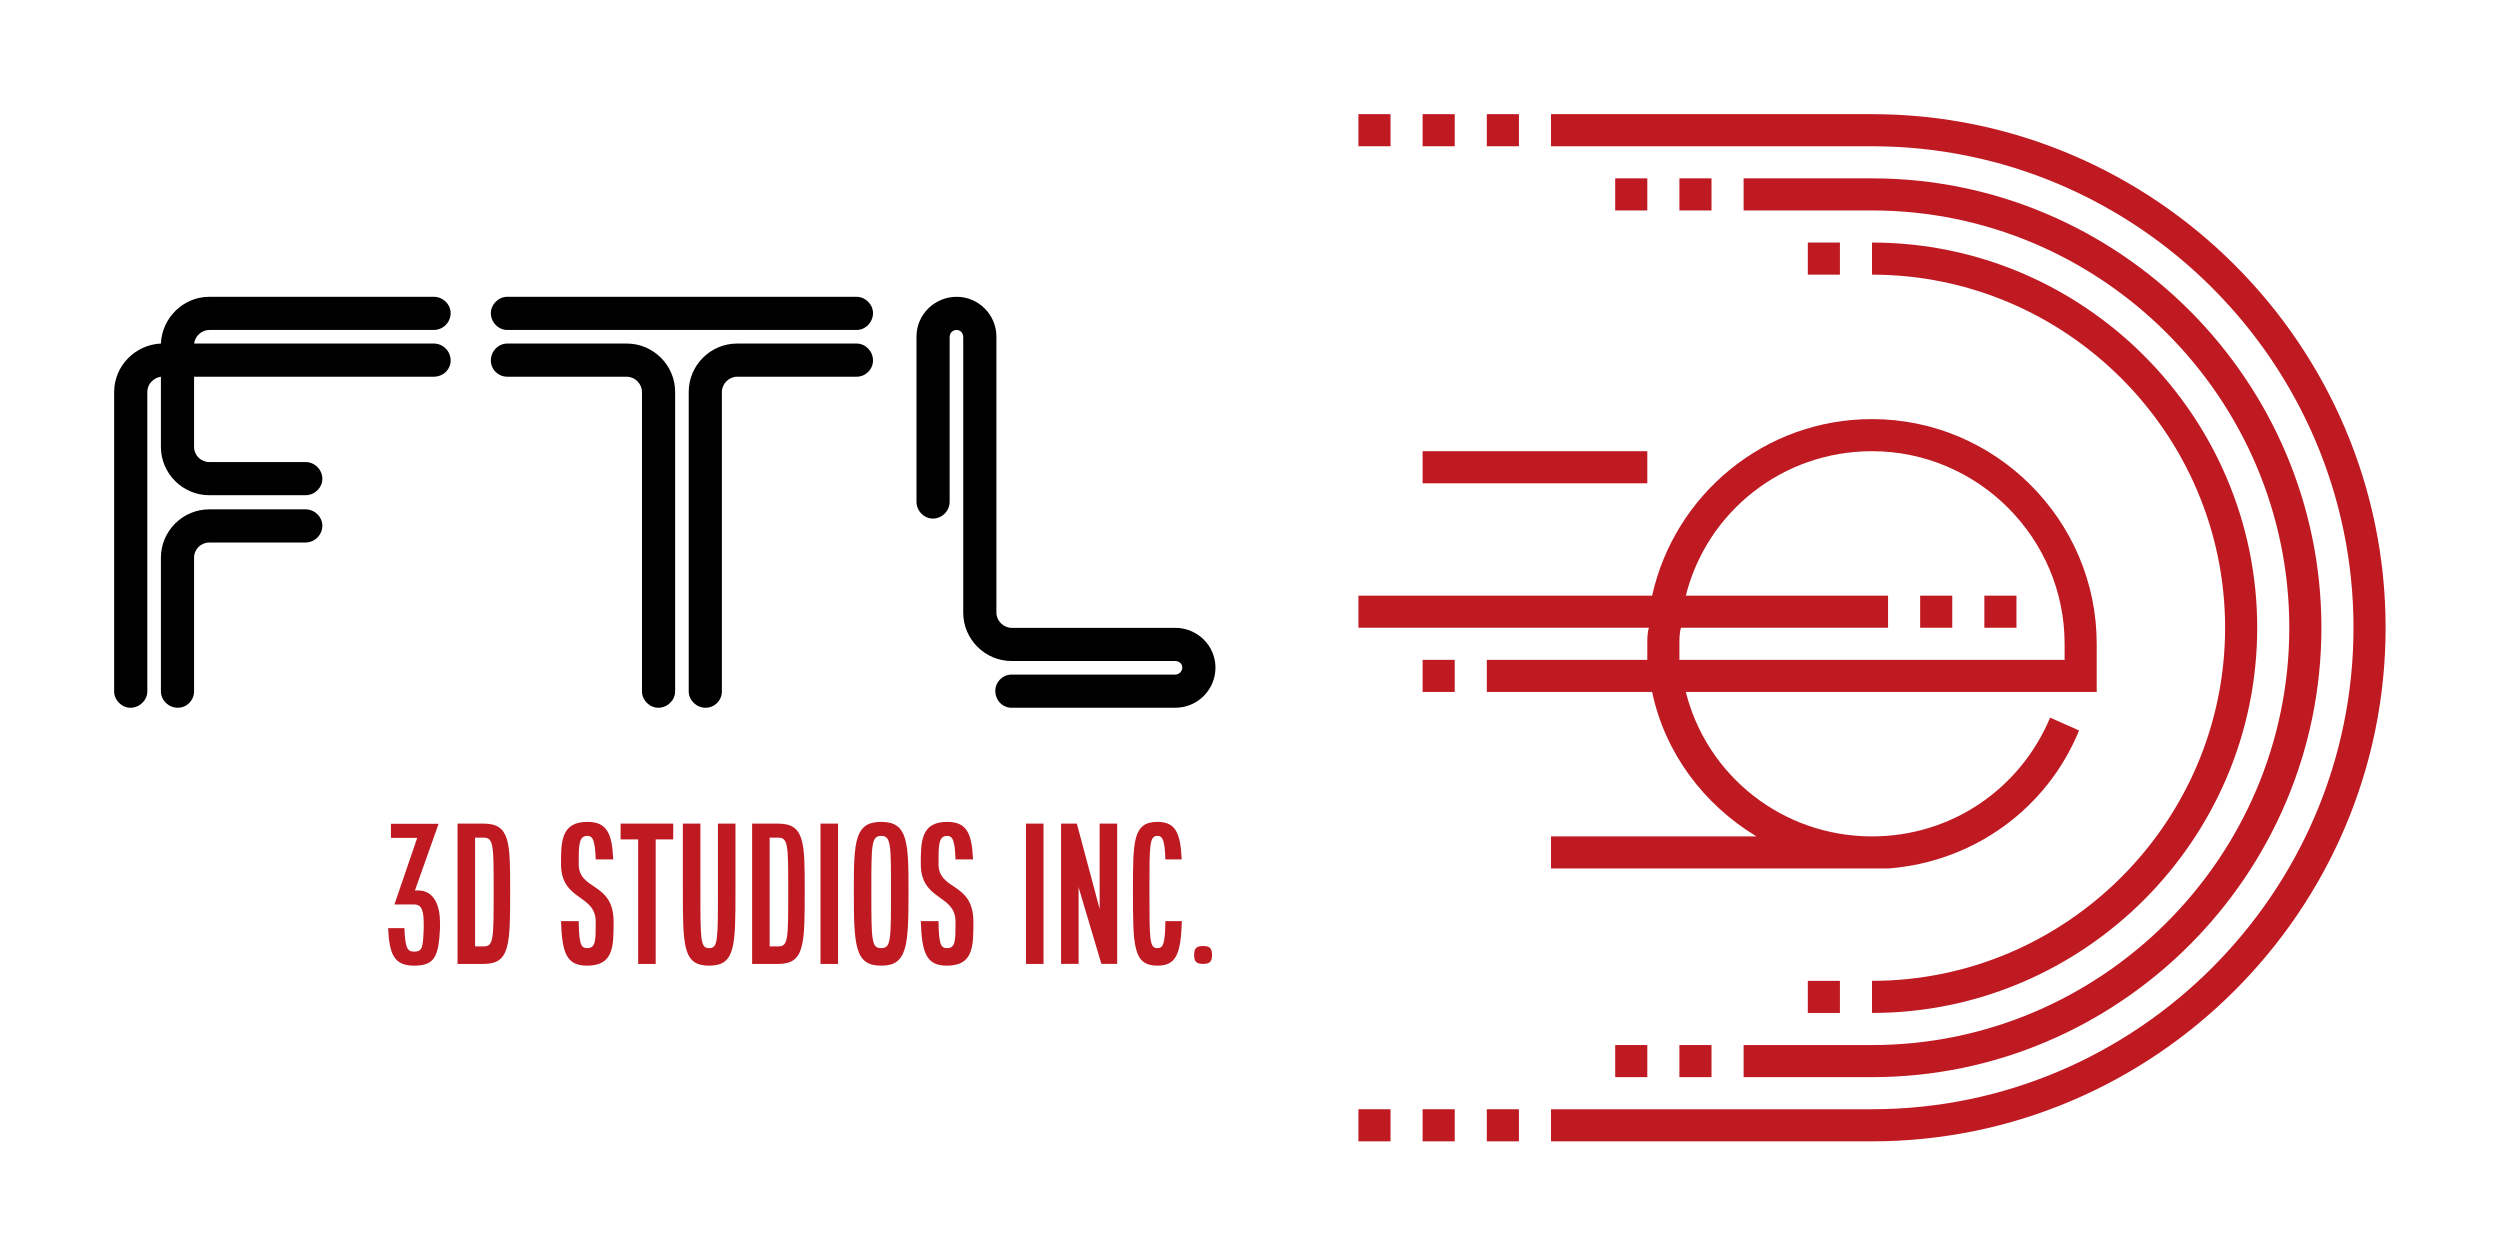 
        <svg xmlns="http://www.w3.org/2000/svg" xmlns:xlink="http://www.w3.org/1999/xlink" version="1.1" width="3301.508" 
        height="1658.291" viewBox="0 0 3301.508 1658.291">
			
			<g transform="scale(15.075) translate(10, 10)">
				<defs id="SvgjsDefs6736"></defs><g id="SvgjsG6737" featureKey="5TMTKC-0" transform="matrix(1.406,0,0,1.406,109,0)" fill="#bf1922"><g xmlns="http://www.w3.org/2000/svg"><rect x="8" y="62" width="2" height="2"></rect><rect x="4" y="62" width="2" height="2"></rect><rect y="62" width="2" height="2"></rect><rect x="8" y="0" width="2" height="2"></rect><rect x="4" y="0" width="2" height="2"></rect><rect x="20" y="4" width="2" height="2"></rect><rect x="28" y="8" width="2" height="2"></rect><rect x="28" y="54" width="2" height="2"></rect><rect x="16" y="4" width="2" height="2"></rect><rect x="20" y="58" width="2" height="2"></rect><rect x="16" y="58" width="2" height="2"></rect><rect y="0" width="2" height="2"></rect><path d="M32,0H12v2h20c16.5,0,30,13.5,30,30S48.5,62,32,62H12v2h20c17.6,0,32-14.4,32-32C64,14.4,49.6,0,32,0z"></path><path d="M24,60h8c15.4,0,28-12.6,28-28C60,16.6,47.4,4,32,4h-8v2h8c14.3,0,26,11.7,26,26c0,14.3-11.7,26-26,26h-8V60z"></path><path d="M32,54v2c13.2,0,24-10.8,24-24C56,18.8,45.2,8,32,8v2c12.1,0,22,9.9,22,22C54,44.1,44.1,54,32,54z"></path><path d="M18,33c0,0.3,0,0.7,0,1H8v2h10.3c0.8,3.8,3.2,7,6.5,9H12v2h21v0c5.3-0.4,9.9-3.7,11.9-8.6l-1.8-0.8   C41.2,42.1,36.9,45,32,45c-5.6,0-10.3-3.8-11.6-9H46v-3c0-7.7-6.3-14-14-14c-6.7,0-12.3,4.7-13.7,11H0v2h18.1   C18,32.3,18,32.7,18,33z M32,21c6.6,0,12,5.4,12,12v1H20c0-0.3,0-0.7,0-1c0-0.3,0-0.7,0.1-1H33v-2H20.4C21.7,24.8,26.4,21,32,21z"></path><rect x="39" y="30" width="2" height="2"></rect><rect x="35" y="30" width="2" height="2"></rect><rect x="4" y="34" width="2" height="2"></rect><rect x="4" y="21" width="14" height="2"></rect></g></g><g id="SvgjsG6738" featureKey="sloganFeature-0" transform="matrix(0.768,0,0,0.768,23.232,59.08)" fill="#bf1922"><path d="M1 15.92 l1.86 0 c0.08 2.18 0.3 2.68 1.1 2.68 c0.96 0 1.02 -0.46 1.1 -2.66 l0 -0.64 c0 -1.82 -0.5 -2.08 -1.1 -2.08 l-2.24 0 l2.6 -7.6 l-3 0 l0 -1.6 l5.44 0 l-2.7 7.6 l0.36 0 c1.9 0 2.5 1.86 2.5 3.68 l0 0.64 c-0.16 3.28 -0.64 4.26 -2.96 4.26 c-2.26 0 -2.82 -1.26 -2.96 -4.28 z M8.92 20 l0 -16 l3 0 c3 0 3 2.2 3 7.58 c0 6.2 0 8.42 -3 8.42 l-3 0 z M10.92 18 l1 0 c1.12 0 1.12 -0.84 1.12 -6.42 c0 -5 0 -5.98 -1.12 -5.98 l-1 0 l0 12.4 z M20.72 15.12 l2.02 0 c0.04 2.58 0.24 3.08 0.96 3.08 c0.98 0 0.98 -0.82 0.98 -3 c0 -3.2 -3.96 -2.34 -3.96 -6.6 c0 -2.5 0 -4.8 3 -4.8 c2.22 0 2.82 1.26 2.96 4.28 l-2 0 c-0.08 -2.18 -0.32 -2.68 -0.96 -2.68 c-0.98 0 -0.98 1.08 -0.98 3.2 c0 3.1 3.98 2 3.98 6.6 c0 2.8 0 5 -3.02 5 c-2.32 0 -2.86 -1.38 -2.98 -5.08 z M27.52 5.8 l0 -1.8 l6 0 l0 1.8 l-2 0 l0 14.2 l-2 0 l0 -14.2 l-2 0 z M34.62 11.58 l0 -7.58 l2 0 l0 7.58 c0 5.78 0 6.62 1 6.62 s1 -0.84 1 -6.62 l0 -7.58 l2 0 l0 7.58 c0 6.4 0 8.62 -3 8.62 s-3 -2.22 -3 -8.62 z M42.52 20 l0 -16 l3 0 c3 0 3 2.2 3 7.58 c0 6.2 0 8.42 -3 8.42 l-3 0 z M44.52 18 l1 0 c1.12 0 1.12 -0.84 1.12 -6.42 c0 -5 0 -5.98 -1.12 -5.98 l-1 0 l0 12.4 z M50.32 20 l0 -16 l2 0 l0 16 l-2 0 z M54.12 11.58 c0 -5.58 0.12 -7.78 3.12 -7.78 s3.12 2.2 3.12 7.78 c0 6.4 -0.12 8.62 -3.12 8.62 s-3.12 -2.22 -3.12 -8.62 z M56.12 11.58 c0 5.78 0 6.62 1.12 6.62 s1.12 -0.84 1.12 -6.62 c0 -5.2 0 -6.18 -1.12 -6.18 s-1.12 0.98 -1.12 6.18 z M61.76 15.12 l2.02 0 c0.04 2.58 0.24 3.08 0.96 3.08 c0.98 0 0.98 -0.82 0.98 -3 c0 -3.2 -3.96 -2.34 -3.96 -6.6 c0 -2.5 0 -4.8 3 -4.8 c2.22 0 2.82 1.26 2.96 4.28 l-2 0 c-0.08 -2.18 -0.32 -2.68 -0.96 -2.68 c-0.98 0 -0.98 1.08 -0.98 3.2 c0 3.1 3.98 2 3.98 6.6 c0 2.8 0 5 -3.02 5 c-2.32 0 -2.86 -1.38 -2.98 -5.08 z M73.76 20 l0 -16 l2 0 l0 16 l-2 0 z M77.76 20 l0 -16 l1.8 0 l2.62 9.8 l-0.02 -0.2 l0 -9.6 l2 0 l0 16 l-1.8 0 l-2.62 -8.8 l0.02 0.2 l0 8.6 l-2 0 z M85.96 11.58 c0 -5.58 0 -7.78 2.8 -7.78 c2.06 0 2.62 1.26 2.76 4.28 l-1.86 0 c-0.08 -2.18 -0.3 -2.68 -0.9 -2.68 c-0.92 0 -0.92 0.98 -0.92 6.18 c0 5.78 0 6.62 0.92 6.62 c0.66 0 0.86 -0.5 0.9 -3.08 l1.88 0 c-0.12 3.7 -0.62 5.08 -2.78 5.08 c-2.8 0 -2.8 -2.22 -2.8 -8.62 z M92.94 18.98 c0 -0.76 0.26 -1.02 1.02 -1.02 s1.02 0.26 1.02 1.02 s-0.26 1.02 -1.02 1.02 s-1.02 -0.26 -1.02 -1.02 z"></path></g><g id="SvgjsG6739" featureKey="nameLeftFeature-0" transform="matrix(2.381,0,0,2.381,-0,4.381)" fill="#000000"><path d="M3.5 4.88 l8.26 0 c0.34 0 0.62 0.28 0.62 0.6 c0 0.34 -0.28 0.62 -0.62 0.62 l-8.26 0 c-0.28 0 -0.52 0.22 -0.56 0.5 l8.82 0 c0.34 0 0.62 0.28 0.62 0.62 s-0.28 0.6 -0.62 0.6 l-8.82 0 l0 2.58 c0 0.32 0.26 0.56 0.56 0.56 l3.54 0 c0.34 0 0.62 0.28 0.62 0.62 c0 0.32 -0.28 0.6 -0.62 0.6 l-3.54 0 c-0.98 0 -1.78 -0.8 -1.78 -1.78 l0 -2.58 c-0.28 0.04 -0.5 0.28 -0.5 0.56 l0 11.02 c0 0.32 -0.28 0.6 -0.62 0.6 c-0.32 0 -0.6 -0.28 -0.6 -0.6 l0 -11.02 c0 -0.96 0.78 -1.74 1.72 -1.78 c0.04 -0.94 0.82 -1.72 1.78 -1.72 z M3.5 12.7 l3.54 0 c0.34 0 0.62 0.28 0.62 0.6 c0 0.34 -0.28 0.62 -0.62 0.62 l-3.54 0 c-0.3 0 -0.56 0.24 -0.56 0.56 l0 4.92 c0 0.32 -0.26 0.6 -0.6 0.6 s-0.62 -0.28 -0.62 -0.6 l0 -4.92 c0 -0.98 0.8 -1.78 1.78 -1.78 z"></path></g><g id="SvgjsG6740" featureKey="nameRightFeature-0" transform="matrix(2.381,0,0,2.381,33,4.381)" fill="#000000"><path d="M0.6 4.88 l12.86 0 c0.32 0 0.6 0.28 0.6 0.6 c0 0.34 -0.28 0.62 -0.6 0.62 l-12.86 0 c-0.32 0 -0.6 -0.28 -0.6 -0.62 c0 -0.32 0.28 -0.6 0.6 -0.6 z M0.6 6.6 l4.4 0 c0.98 0 1.78 0.8 1.78 1.78 l0 11.02 c0 0.32 -0.28 0.6 -0.62 0.6 c-0.32 0 -0.6 -0.28 -0.6 -0.6 l0 -11.02 c0 -0.3 -0.26 -0.56 -0.56 -0.56 l-4.4 0 c-0.32 0 -0.6 -0.26 -0.6 -0.6 s0.28 -0.62 0.6 -0.62 z M9.06 6.6 l4.4 0 c0.32 0 0.6 0.28 0.6 0.62 s-0.28 0.6 -0.6 0.6 l-4.4 0 c-0.3 0 -0.56 0.26 -0.56 0.56 l0 11.02 c0 0.32 -0.26 0.6 -0.6 0.6 s-0.62 -0.28 -0.62 -0.6 l0 -11.02 c0 -0.98 0.8 -1.78 1.78 -1.78 z M17.14 4.88 c0.8 0 1.46 0.66 1.46 1.46 l0 10.16 c0 0.3 0.26 0.56 0.56 0.56 l6.02 0 c0.82 0 1.48 0.66 1.48 1.46 c0 0.82 -0.66 1.48 -1.48 1.48 l-6.02 0 c-0.34 0 -0.6 -0.28 -0.6 -0.62 c0 -0.32 0.26 -0.6 0.6 -0.6 l6.02 0 c0.14 0 0.26 -0.12 0.26 -0.26 s-0.12 -0.24 -0.26 -0.24 l-6.02 0 c-0.98 0 -1.78 -0.8 -1.78 -1.78 l0 -10.14 c0 -0.14 -0.1 -0.26 -0.24 -0.26 c-0.16 0 -0.26 0.12 -0.26 0.26 l0 6.06 c0 0.34 -0.28 0.62 -0.62 0.62 c-0.32 0 -0.6 -0.28 -0.6 -0.62 l0 -6.08 c0 -0.8 0.66 -1.46 1.48 -1.46 z"></path></g>
			</g>
		</svg>
	